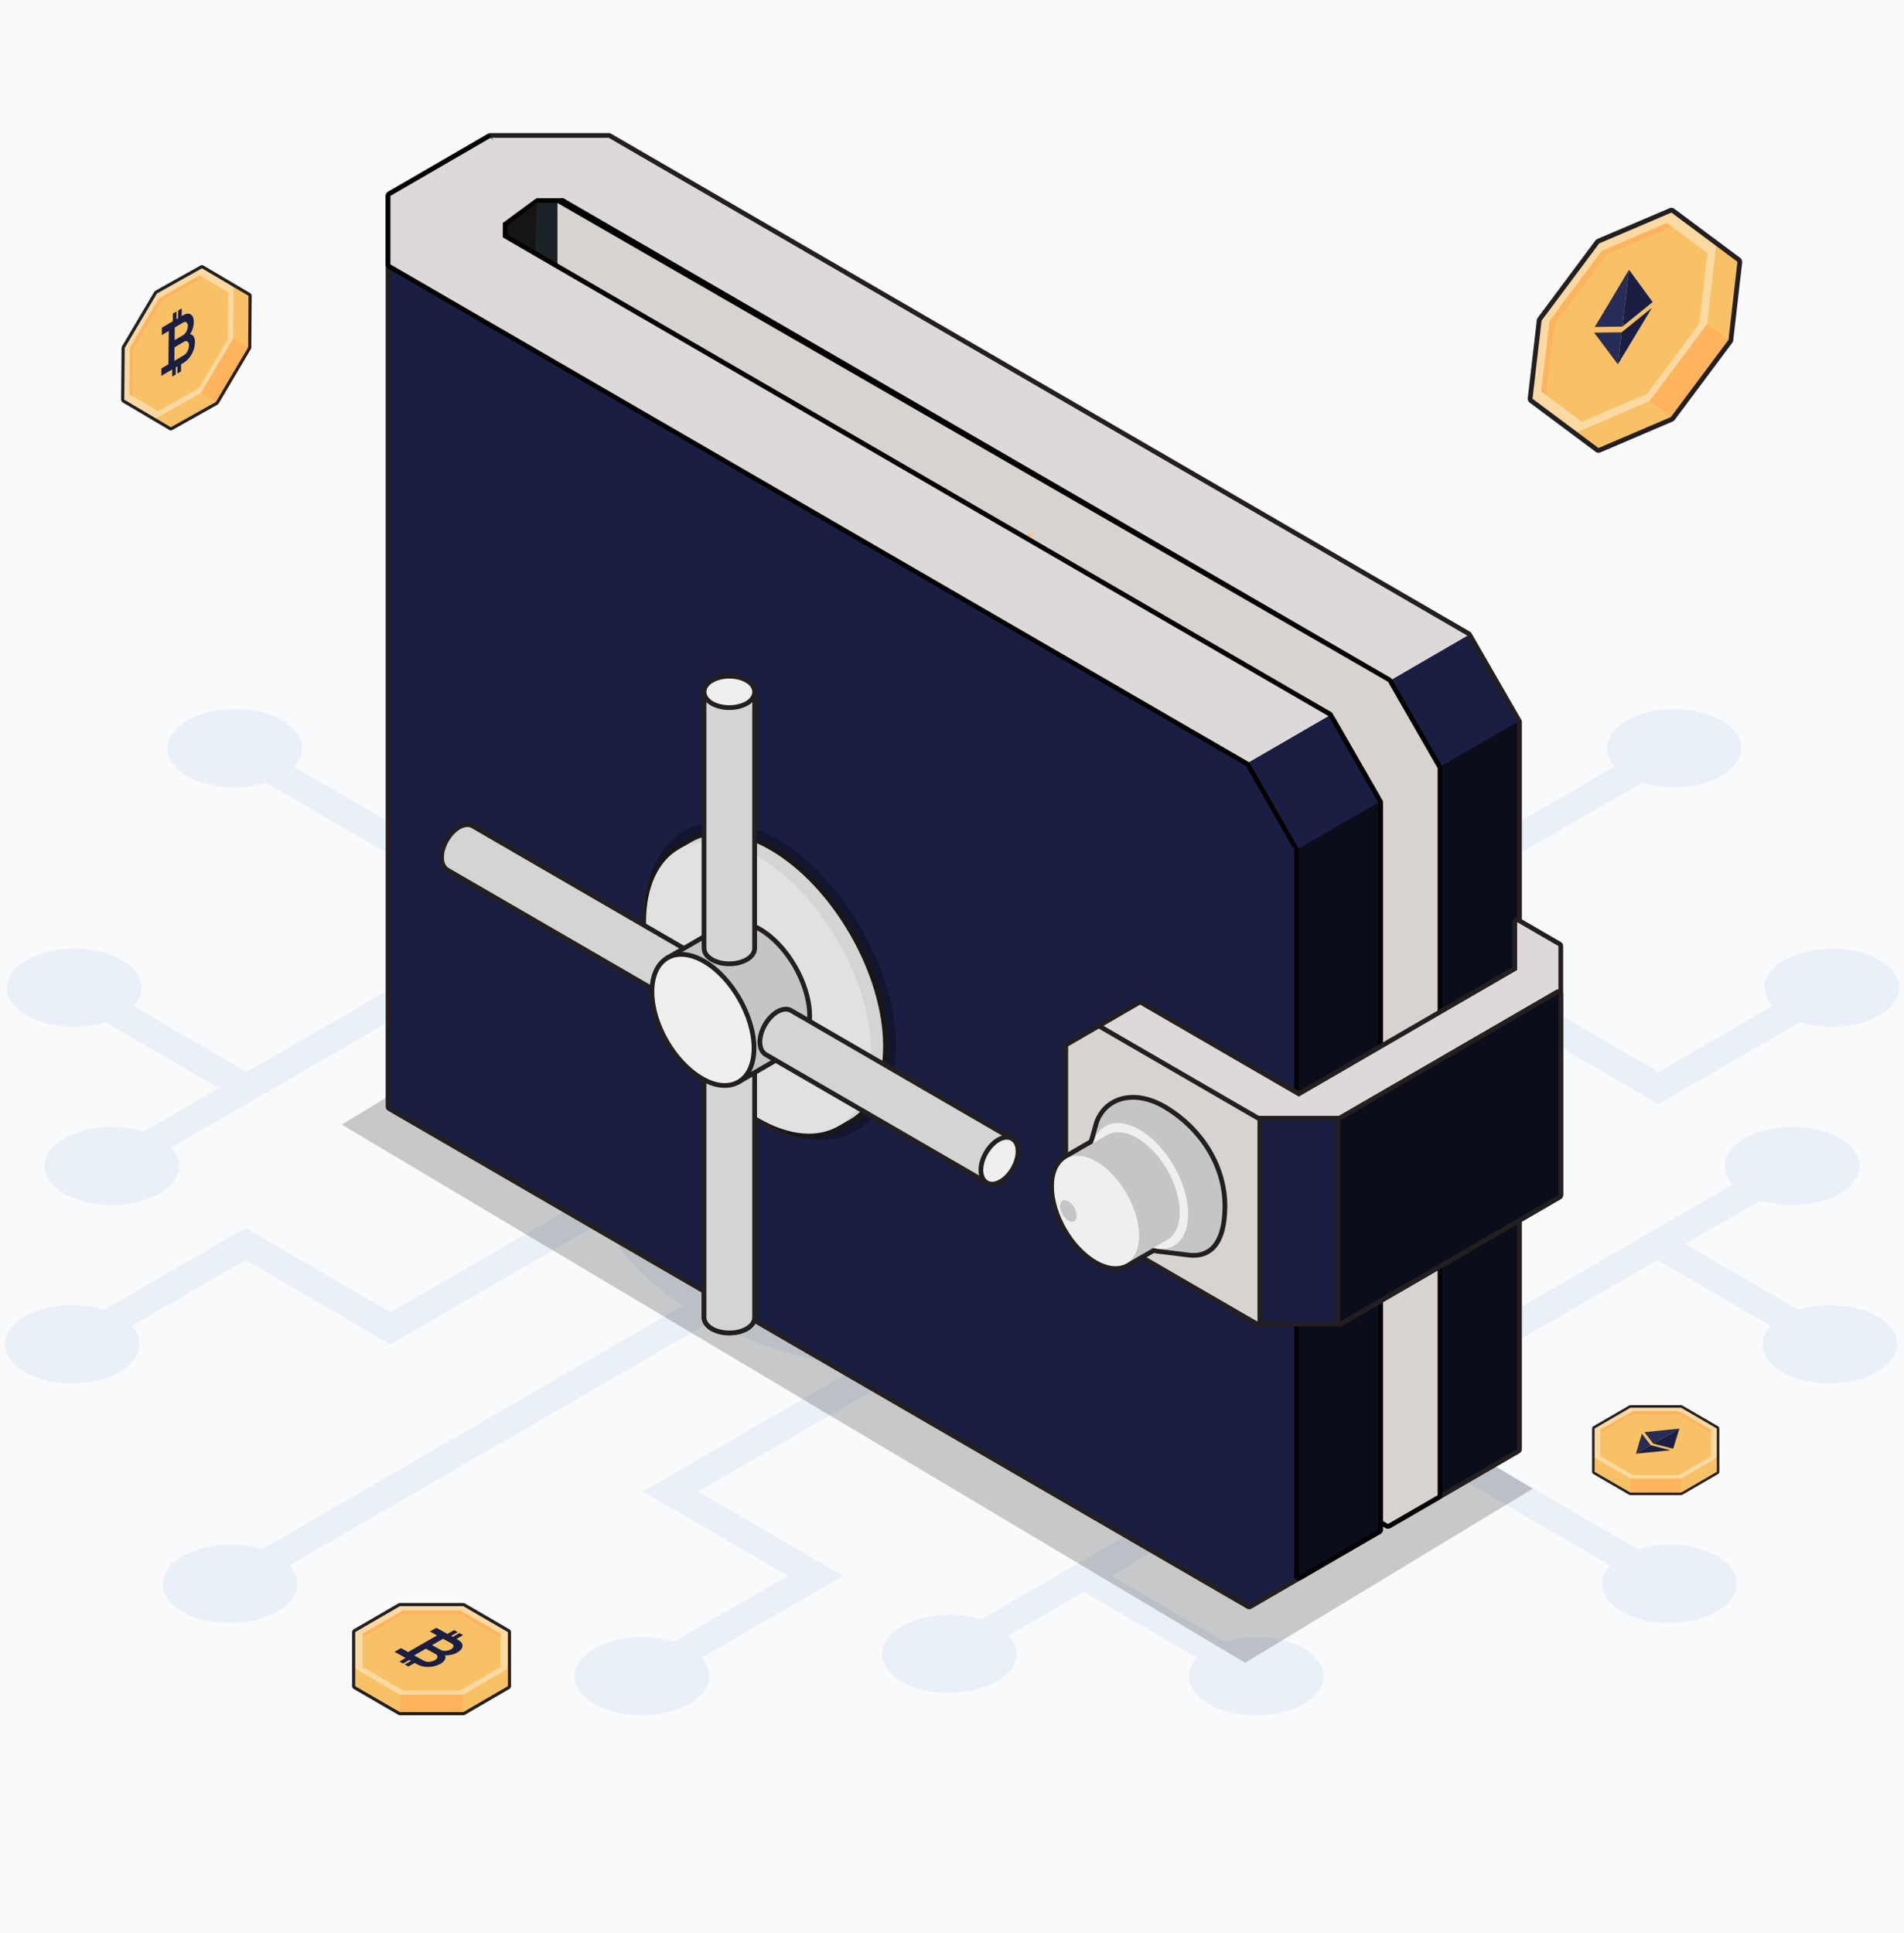 <svg width="390" height="396" viewBox="0 0 390 396" fill="none" xmlns="http://www.w3.org/2000/svg">
<rect width="390" height="396" fill="#F9FAFB"/>
<path d="M56.826 330.066C61.244 327.51 62.061 323.655 59.276 320.626L145.526 270.726C154.331 275.344 164.608 278.486 175.443 280.187L131.708 305.493L161.378 322.773L138.046 336.273C132.847 334.655 126.211 335.116 121.792 337.673C116.393 340.797 116.364 345.864 121.728 348.988C127.092 352.112 135.821 352.112 141.22 348.988C145.64 346.431 146.455 342.581 143.684 339.557L172.681 322.779L143.001 305.493L184.848 281.28C191.444 281.795 198.07 281.791 204.665 281.268L246.26 305.493L216.386 322.779L200.984 331.691C195.774 330.067 189.139 330.527 184.729 333.079C179.33 336.203 179.302 341.27 184.666 344.394C190.04 347.524 198.759 347.518 204.158 344.394C208.567 341.843 209.393 337.998 206.612 334.968L222.014 326.057L245.195 339.557C242.39 342.581 243.161 346.432 247.552 348.989C252.916 352.113 261.646 352.113 267.045 348.989C272.444 345.865 272.472 340.798 267.108 337.674C262.717 335.116 256.087 334.656 250.869 336.274L227.689 322.773L257.553 305.493L214.102 280.187C224.947 278.48 235.26 275.339 244.126 270.726L329.817 320.626C326.996 323.655 327.769 327.511 332.158 330.067C337.522 333.191 346.251 333.192 351.65 330.067C357.05 326.943 357.078 321.876 351.714 318.752C347.333 316.2 340.71 315.735 335.488 317.352L249.791 267.448C257.755 262.31 263.221 256.334 266.166 250.038L309.637 275.356L339.501 258.076L362.682 271.577C359.867 274.607 360.649 278.451 365.04 281.009C370.404 284.133 379.123 284.139 384.532 281.009C389.931 277.885 389.96 272.817 384.596 269.693C380.205 267.136 373.575 266.676 368.357 268.294L345.176 254.793L360.567 245.887C365.777 247.511 372.413 247.039 376.823 244.488C382.222 241.363 382.26 236.302 376.886 233.172C371.522 230.048 362.793 230.048 357.394 233.172C352.974 235.729 352.159 239.58 354.94 242.61L339.548 251.515L309.674 268.801L268.079 244.576C269.005 240.804 269.027 236.865 268.144 233.083L310.011 208.858L339.691 226.144L368.688 209.366C373.887 210.984 380.523 210.524 384.932 207.972C390.331 204.848 390.36 199.781 384.995 196.657C379.631 193.533 370.903 193.533 365.503 196.657C361.094 199.208 360.279 203.059 363.039 206.088L339.717 219.583L310.047 202.303L266.292 227.62C263.397 221.325 258.019 215.348 250.102 210.216L336.366 160.309C341.572 161.931 348.208 161.467 352.622 158.913C358.021 155.789 358.05 150.722 352.685 147.598C347.321 144.474 338.592 144.474 333.193 147.598C328.782 150.15 327.96 153.998 330.73 157.025L244.474 206.938C235.649 202.332 225.371 199.178 214.536 197.489L258.302 172.166L228.641 154.891L251.974 141.391C257.174 143.009 263.809 142.548 268.218 139.997C273.618 136.873 273.646 131.806 268.272 128.676C262.908 125.552 254.179 125.552 248.78 128.676C244.37 131.227 243.545 135.083 246.325 138.113L217.339 154.885L247.01 172.166L205.132 196.396C198.55 195.874 191.937 195.874 185.355 196.396L143.749 172.165L170.797 156.527L189.026 145.979C194.226 147.597 200.861 147.137 205.281 144.58C210.68 141.455 210.708 136.388 205.344 133.264C199.98 130.14 191.251 130.14 185.852 133.264C181.442 135.815 180.617 139.672 183.387 142.695L167.996 151.601L144.816 138.101C147.62 135.077 146.848 131.226 142.468 128.675C137.104 125.551 128.375 125.551 122.975 128.675C117.566 131.805 117.548 136.866 122.912 139.99C127.293 142.542 133.923 143.014 139.151 141.39L162.321 154.885L132.457 172.165L175.938 197.489C165.084 199.178 154.771 202.331 145.895 206.938L60.19 157.036C63.011 154.007 62.232 150.154 57.841 147.597C52.477 144.472 43.748 144.472 38.349 147.597C32.95 150.721 32.921 155.788 38.285 158.912C42.668 161.465 49.296 161.929 54.52 160.31L140.23 210.216C132.255 215.348 126.81 221.324 123.834 227.614L80.373 202.301L50.509 219.581L27.339 206.087C30.143 203.063 29.361 199.207 24.981 196.656C19.617 193.531 10.887 193.531 5.488 196.655C0.089 199.779 0.06 204.847 5.425 207.971C9.805 210.522 16.435 210.983 21.654 209.364L44.834 222.865L29.432 231.777C24.233 230.159 17.597 230.619 13.188 233.17C7.789 236.295 7.76 241.362 13.124 244.486C18.488 247.61 27.217 247.61 32.617 244.486C37.026 241.935 37.841 238.084 35.071 235.06L53.3 224.501L80.336 208.857L121.942 233.088C121.013 236.859 120.984 240.797 121.857 244.581L80 268.8L50.33 251.52L21.333 268.298C16.123 266.674 9.488 267.134 5.068 269.692C-0.331 272.816 -0.36 277.883 5.005 281.007C10.379 284.137 19.108 284.137 24.507 281.013C28.926 278.456 29.741 274.605 26.971 271.581L50.303 258.081L79.963 275.355L123.708 250.044C126.582 256.339 131.992 262.31 139.898 267.448L53.65 317.353C48.443 315.733 41.81 316.198 37.398 318.751C31.998 321.875 31.97 326.942 37.334 330.066C42.698 333.19 51.427 333.19 56.826 330.066ZM148.294 211.624C174.262 196.598 216.232 196.593 242.032 211.619C267.842 226.651 267.695 251.015 241.727 266.04C215.758 281.066 173.788 281.072 147.978 266.04C122.178 251.014 122.325 226.65 148.294 211.624Z" fill="#E9F0F7"/>
<g opacity="0.2" filter="url(#filter0_f_865_3090)">
<path d="M255.043 340.578L70 230.338L128.919 194.68L313.96 304.913L255.043 340.578Z" fill="#010101"/>
</g>
<path d="M311.713 147.805C311.711 147.781 311.709 147.759 311.705 147.736C311.688 147.627 311.652 147.522 311.6 147.426C311.597 147.42 311.597 147.414 311.594 147.409L301.42 129.721C301.419 129.719 301.418 129.718 301.417 129.716C301.375 129.644 301.324 129.578 301.265 129.519C301.225 129.482 301.182 129.449 301.136 129.419C301.112 129.402 301.092 129.38 301.066 129.365L125.172 27.384C125.025 27.299 124.859 27.254 124.689 27.254H100.494C100.316 27.254 100.142 27.303 99.99 27.396C99.838 27.489 99.715 27.623 99.634 27.782C99.552 27.941 99.516 28.119 99.53 28.297C99.543 28.475 99.605 28.646 99.709 28.791L107.841 40.18L100.076 44.681C99.929 44.766 99.807 44.889 99.722 45.036C99.637 45.184 99.593 45.352 99.593 45.522V58.918C99.593 59.088 99.638 59.256 99.722 59.403C99.807 59.551 99.929 59.674 100.076 59.759C100.223 59.844 100.39 59.889 100.56 59.889C100.73 59.889 100.897 59.844 101.044 59.759L109.061 55.111V68.78C109.061 68.907 109.086 69.034 109.135 69.152C109.183 69.269 109.255 69.377 109.344 69.467C109.434 69.557 109.541 69.629 109.658 69.677C109.776 69.726 109.901 69.751 110.028 69.751H114.183V214.076C114.183 214.247 114.227 214.414 114.312 214.562C114.397 214.71 114.519 214.832 114.666 214.918L283.825 312.989C283.972 313.074 284.138 313.119 284.308 313.119C284.478 313.119 284.644 313.074 284.791 312.989L294.955 307.105C294.956 307.104 294.957 307.104 294.959 307.103L311.24 297.661C311.387 297.576 311.509 297.453 311.594 297.306C311.679 297.158 311.724 296.991 311.724 296.82V147.894C311.724 147.864 311.716 147.835 311.713 147.805Z" fill="#231F20"/>
<path d="M111.642 52.493L100.56 58.918V45.523L111.639 39.102L111.642 52.493Z" fill="#151517"/>
<path d="M310.757 296.82L294.475 306.262L289.535 155.047L310.757 147.895V296.82Z" fill="#0B0D1B"/>
<path d="M310.757 147.895L294.475 157.336L271.298 139.647L300.582 130.207L310.757 147.895Z" fill="#1A1E42"/>
<path d="M110.029 41.577H115.15L284.308 139.648L300.582 130.208L124.689 28.227H100.495L110.029 41.577Z" fill="#DED9D9"/>
<path d="M110.029 69.752C109.901 69.752 109.776 69.727 109.658 69.678C109.541 69.629 109.434 69.558 109.344 69.467C109.255 69.377 109.183 69.27 109.135 69.152C109.086 69.034 109.061 68.908 109.061 68.781L109.945 41.655C109.118 41.159 109.494 40.605 110.029 40.605H115.15C115.398 40.605 115.636 40.701 115.816 40.872C115.996 41.044 116.103 41.278 116.116 41.526L117.507 68.73C117.514 68.862 117.494 68.993 117.448 69.117C117.403 69.241 117.333 69.354 117.242 69.449C117.152 69.545 117.043 69.621 116.923 69.673C116.802 69.725 116.672 69.752 116.541 69.752H110.029Z" fill="#020202"/>
<path d="M116.541 68.78L109.061 68.78L109.924 41.576H115.15L116.541 68.78Z" fill="#1A2328"/>
<path d="M284.308 313.12C284.139 313.12 283.972 313.075 283.825 312.99L114.666 214.918C114.519 214.833 114.397 214.71 114.312 214.563C114.227 214.415 114.183 214.247 114.183 214.077V41.577C114.183 41.406 114.227 41.239 114.312 41.091C114.397 40.944 114.519 40.821 114.666 40.736C114.813 40.65 114.98 40.605 115.15 40.605C115.32 40.605 115.487 40.65 115.634 40.735L284.792 138.806C284.939 138.891 285.061 139.014 285.146 139.162L295.313 156.851C295.398 156.999 295.442 157.166 295.442 157.337V306.263C295.442 306.433 295.397 306.601 295.312 306.749C295.227 306.896 295.105 307.019 294.958 307.104L284.791 312.99C284.644 313.075 284.478 313.12 284.308 313.12Z" fill="#020202"/>
<path d="M114.183 41.576V214.076L284.308 312.148L294.475 306.262V157.336L284.308 139.646L114.183 41.576Z" fill="#D8D3D1"/>
<path d="M208.949 110.402L211.567 108.887L211.571 141.979L231.734 177.037L260.258 193.576L257.64 195.091L229.187 178.507L209.031 143.458L208.949 110.402Z" fill="#FBC788"/>
<path d="M283.27 164.302C283.267 164.274 283.264 164.247 283.259 164.218C283.242 164.107 283.205 164 283.152 163.902L283.151 163.901L272.987 146.211C272.986 146.21 272.985 146.209 272.984 146.207C272.942 146.135 272.89 146.068 272.831 146.008C272.765 145.957 272.699 145.906 272.633 145.855L103.959 48.07V46.218L109.924 41.575C110.272 41.373 100.161 27.296 100.011 27.383L79.484 39.286C79.337 39.371 79.215 39.494 79.13 39.641C79.045 39.789 79 39.957 79 40.127V226.662C79 226.833 79.045 227 79.13 227.148C79.215 227.296 79.337 227.418 79.484 227.503L255.386 329.482C255.533 329.567 255.699 329.612 255.869 329.612C256.039 329.612 256.206 329.567 256.353 329.482L266.519 323.587L282.797 314.148C282.944 314.062 283.066 313.94 283.151 313.792C283.236 313.644 283.281 313.477 283.281 313.306V164.386C283.281 164.358 283.272 164.331 283.27 164.302Z" fill="#231F20"/>
<path d="M255.869 156.134L192.86 112.073L79.967 54.152V226.662L255.869 328.64L266.035 322.746V173.818L255.869 156.134Z" fill="#1A1E42"/>
<path d="M265.553 173.947C265.383 173.948 265.216 173.903 265.069 173.818C264.921 173.732 264.799 173.61 264.714 173.462L255.515 157.461C255.387 157.237 255.352 156.972 255.419 156.723C255.485 156.475 255.647 156.262 255.869 156.133L272.149 146.696C272.371 146.568 272.635 146.533 272.883 146.6C273.131 146.666 273.342 146.829 273.47 147.052L282.668 163.059C282.796 163.282 282.83 163.547 282.764 163.796C282.698 164.045 282.536 164.257 282.314 164.386L266.036 173.817C265.889 173.903 265.722 173.948 265.553 173.947Z" fill="#020202"/>
<path d="M266.036 323.718C265.909 323.718 265.783 323.693 265.665 323.644C265.548 323.595 265.441 323.524 265.352 323.433C265.262 323.343 265.19 323.236 265.142 323.118C265.093 323 265.068 322.874 265.068 322.746V173.819C265.068 173.648 265.113 173.481 265.198 173.333C265.283 173.186 265.405 173.063 265.552 172.978L281.83 163.546C281.977 163.461 282.144 163.416 282.314 163.416C282.483 163.416 282.65 163.461 282.797 163.546C282.944 163.631 283.066 163.754 283.151 163.902C283.236 164.049 283.281 164.217 283.281 164.388V313.307C283.281 313.478 283.236 313.645 283.151 313.793C283.066 313.941 282.944 314.064 282.797 314.149L266.519 323.588C266.372 323.673 266.205 323.718 266.036 323.718Z" fill="#020202"/>
<path d="M282.313 313.306L266.035 322.746V173.818L282.313 164.387V313.306Z" fill="#0B0D1B"/>
<path d="M255.869 157.105C255.699 157.105 255.533 157.06 255.386 156.975L79.484 54.994C79.337 54.909 79.215 54.786 79.13 54.638C79.045 54.491 79 54.323 79 54.153V40.127C79 39.957 79.045 39.789 79.13 39.641C79.215 39.494 79.337 39.371 79.484 39.286L100.011 27.383C100.161 27.296 110.272 41.373 109.924 41.575L103.959 46.218V48.07L272.633 145.855C272.78 145.941 272.902 146.063 272.987 146.211C273.072 146.359 273.116 146.526 273.116 146.697C273.116 146.867 273.072 147.035 272.987 147.182C272.902 147.33 272.78 147.453 272.633 147.538L256.353 156.975C256.206 157.06 256.039 157.105 255.869 157.105Z" fill="#020202"/>
<path d="M100.495 28.227L79.967 40.129V54.154L255.869 156.136L272.149 146.699L102.992 48.633V45.659L109.872 40.606L108.881 34.486L100.495 28.227Z" fill="#DED9D9"/>
<path d="M282.314 164.387L266.035 173.819L255.869 156.135L272.149 146.697L282.314 164.387Z" fill="#1A1E42"/>
<path d="M319.7 192.939L311.242 188.036C311.095 187.951 310.928 187.906 310.758 187.906C310.589 187.906 310.422 187.951 310.275 188.036C310.128 188.122 310.006 188.244 309.921 188.392C309.836 188.54 309.791 188.707 309.791 188.878L309.789 198.127L266.036 223.494L234.014 204.929C233.867 204.844 233.7 204.799 233.53 204.799C233.36 204.799 233.193 204.844 233.046 204.929L224.58 209.842C224.579 209.843 224.578 209.844 224.577 209.844L218.31 213.47C218.163 213.555 218.04 213.678 217.955 213.826C217.87 213.973 217.825 214.141 217.825 214.311V240.94C217.826 241.111 217.87 241.278 217.955 241.426L224.226 252.335C224.311 252.483 224.433 252.606 224.58 252.691L257.09 271.538C257.115 271.553 257.144 271.559 257.17 271.571C257.198 271.584 257.224 271.595 257.253 271.606C257.355 271.645 257.464 271.666 257.573 271.668H274.497C274.605 271.666 274.711 271.645 274.811 271.608C274.84 271.598 274.867 271.586 274.895 271.574C274.923 271.561 274.954 271.554 274.981 271.538L319.7 245.605C319.847 245.52 319.969 245.397 320.054 245.25C320.139 245.102 320.184 244.935 320.183 244.764V193.781C320.184 193.61 320.139 193.443 320.054 193.295C319.969 193.147 319.847 193.025 319.7 192.939Z" fill="#231F20"/>
<path d="M319.217 193.783L310.759 188.879L310.757 198.689L266.035 224.617L233.53 205.772L225.064 210.685L227.192 215.552L256.636 232.241L275.06 231.972L315.949 207.911L319.217 203.593V193.783Z" fill="#DED9D9"/>
<path d="M257.573 271.669C257.327 271.669 257.09 271.575 256.91 271.405C256.731 271.236 256.623 271.004 256.608 270.757L255.045 244.69C255.041 244.637 255.042 244.584 255.047 244.531L256.611 229.418C256.635 229.179 256.748 228.957 256.925 228.797C257.103 228.636 257.334 228.547 257.573 228.547H274.497C274.717 228.547 274.93 228.622 275.102 228.76C275.273 228.898 275.393 229.09 275.441 229.306L278.136 241.397C278.158 241.496 278.165 241.598 278.155 241.7L275.461 270.788C275.438 271.029 275.327 271.253 275.149 271.416C274.971 271.579 274.738 271.669 274.497 271.669H257.573Z" fill="#231F20"/>
<path d="M274.497 229.518H257.574L256.01 244.631L257.574 270.696H274.497L277.192 241.608L274.497 229.518Z" fill="#1A1E42"/>
<path d="M257.573 271.667C257.403 271.667 257.237 271.622 257.09 271.537L224.58 252.69C224.433 252.605 224.311 252.482 224.226 252.334L217.955 241.425C217.87 241.277 217.826 241.11 217.825 240.939V214.31C217.825 214.14 217.87 213.972 217.955 213.825C218.04 213.677 218.163 213.554 218.31 213.469L224.581 209.841C224.728 209.756 224.894 209.711 225.064 209.711C225.234 209.711 225.4 209.756 225.547 209.841L258.057 228.674C258.204 228.76 258.326 228.882 258.411 229.03C258.496 229.178 258.54 229.345 258.54 229.516V270.696C258.54 270.823 258.516 270.95 258.467 271.067C258.418 271.185 258.347 271.292 258.257 271.383C258.167 271.473 258.061 271.544 257.943 271.593C257.826 271.642 257.7 271.667 257.573 271.667Z" fill="#231F20"/>
<path d="M257.574 229.518L225.064 210.684L218.792 214.311V240.94L225.064 251.85L257.574 270.697V229.518Z" fill="#D8D3D1"/>
<path d="M274.497 271.669C274.37 271.669 274.244 271.644 274.127 271.595C274.01 271.546 273.903 271.475 273.813 271.384C273.723 271.294 273.652 271.187 273.603 271.069C273.555 270.951 273.53 270.825 273.53 270.697V229.518C273.53 229.347 273.575 229.18 273.659 229.032C273.744 228.884 273.866 228.762 274.014 228.676L318.733 202.751C318.88 202.666 319.046 202.621 319.216 202.621C319.386 202.621 319.553 202.666 319.7 202.751C319.847 202.837 319.969 202.959 320.054 203.107C320.139 203.255 320.183 203.422 320.183 203.593V244.765C320.183 244.935 320.139 245.103 320.054 245.251C319.969 245.398 319.847 245.521 319.7 245.606L274.981 271.539C274.834 271.624 274.667 271.669 274.497 271.669Z" fill="#231F20"/>
<path d="M274.497 229.518L319.217 203.592V244.765L274.497 270.697V229.518Z" fill="#0B0D1B"/>
<path d="M238.665 226.197C236.489 224.941 234.216 224.277 232.09 224.277C228.348 224.277 225.382 226.303 224.132 229.763L223.194 233.133L223.194 233.134C223.147 233.253 223.107 233.378 223.065 233.502L217.931 236.48C217.929 236.481 217.928 236.483 217.926 236.484C216.035 237.588 214.908 239.902 214.908 242.988C214.893 248.873 219.026 256.058 224.12 259.003C225.64 259.885 227.115 260.333 228.502 260.333C229.574 260.349 230.626 260.042 231.523 259.452L236.386 256.641C236.54 256.671 236.694 256.703 236.846 256.724C236.869 256.728 236.887 256.745 236.91 256.747L243.159 257.519C243.592 257.584 244.03 257.618 244.468 257.619C247.615 257.619 251.37 255.776 251.389 246.992C251.375 238.704 246.5 230.736 238.665 226.197Z" fill="#231F20"/>
<path d="M225.064 230.023L224.125 233.393L226.442 237.38C227.742 242.723 230.894 248.187 234.901 251.95L237.027 255.783L243.3 256.557C248.254 257.293 250.407 253.479 250.421 246.993C250.407 238.675 245.338 231.184 238.183 227.039C232.472 223.742 226.828 225.146 225.064 230.023Z" fill="#C3C6C4"/>
<path d="M243.379 248.677C243.37 242.317 238.922 234.559 233.439 231.393C227.914 228.199 223.466 230.782 223.466 237.151C223.457 243.52 227.914 251.283 233.42 254.458C238.927 257.661 243.365 255.078 243.379 248.677Z" fill="#EEEFEE"/>
<path d="M239.085 253.959L230.75 258.776L218.414 237.319L226.744 232.489C228.327 231.575 230.509 231.701 232.924 233.114C237.729 235.883 241.647 242.695 241.652 248.271C241.652 251.078 240.672 253.032 239.085 253.959Z" fill="#C3C6C4"/>
<path d="M233.332 253.088C233.318 247.516 229.409 240.713 224.608 237.93C219.77 235.137 215.875 237.394 215.875 242.989C215.861 248.565 219.779 255.372 224.604 258.16C229.423 260.958 233.318 258.701 233.332 253.088Z" fill="#EEEFEE"/>
<path d="M220.527 249.03C220.527 247.939 219.77 246.615 218.823 246.074C217.89 245.524 217.133 245.977 217.133 247.072C217.128 248.154 217.89 249.469 218.823 250.01C219.77 250.56 220.527 250.126 220.527 249.03Z" fill="#C3C6C4"/>
<path d="M207.587 232.847C207.573 232.838 207.566 232.824 207.552 232.816L181.654 217.798C181.796 216.623 181.865 215.44 181.864 214.256C181.859 199.215 171.292 180.846 158.311 173.31C157.261 172.697 156.174 172.152 155.056 171.677V141.826C155.057 141.786 155.065 141.747 155.065 141.707C155.06 140.634 154.38 139.631 153.204 138.957C152.027 138.343 150.72 138.022 149.394 138.021C148.067 138.021 146.761 138.341 145.583 138.955C144.42 139.627 143.747 140.62 143.732 141.682C143.731 141.695 143.724 141.705 143.724 141.718V170.545C142.784 170.811 141.879 171.192 141.03 171.677L138.871 172.936C138.843 172.959 138.815 172.983 138.789 173.009C134.204 175.581 131.438 181.151 131.36 188.638L97.106 168.779C96.693 168.534 96.222 168.408 95.743 168.413C95.045 168.432 94.364 168.635 93.768 169C91.635 170.235 89.964 173.141 89.964 175.614C89.964 177.02 90.483 178.092 91.423 178.632L133.065 202.772C133.062 202.888 133.054 203.001 133.054 203.119C133.035 209.804 137.726 217.968 143.51 221.316C143.582 221.358 143.652 221.387 143.724 221.427V269.809C143.724 270.887 144.381 271.872 145.587 272.588C146.766 273.191 148.071 273.506 149.395 273.505C150.718 273.504 152.023 273.188 153.201 272.583C154.404 271.878 155.063 270.891 155.056 269.809V229.974C158.772 232.098 162.35 233.181 165.691 233.181H165.692C168.019 233.212 170.31 232.605 172.317 231.424C172.367 231.408 172.415 231.388 172.461 231.364L174.624 230.11C175.505 229.6 176.319 228.981 177.047 228.268L201.895 242.671C201.931 242.688 201.967 242.704 202.005 242.716C202.384 242.916 202.805 243.022 203.233 243.025C203.926 243.008 204.602 242.805 205.191 242.437C207.335 241.217 209.015 238.311 209.015 235.82C209.015 234.294 208.401 233.333 207.587 232.847Z" fill="#231F20"/>
<path opacity="0.3" d="M168.124 233.451C164.433 233.451 160.519 232.267 156.489 229.931C143.047 222.145 132.104 203.113 132.1 187.522C132.104 175.856 138.149 168.312 147.5 168.312C151.191 168.312 155.11 169.501 159.149 171.851C172.604 179.647 183.534 198.674 183.524 214.247C183.529 220.686 181.732 225.907 178.324 229.344C175.65 232.029 172.121 233.451 168.124 233.451Z" fill="#010101"/>
<path d="M174.141 229.269L171.977 230.523L171.801 230.229C167.92 231.404 163.1 230.677 157.817 227.633C145.09 220.261 134.765 202.283 134.751 187.53C134.784 181.409 136.552 176.835 139.515 174.043L139.357 173.777L141.516 172.518C145.68 170.093 151.461 170.438 157.826 174.149C170.547 181.535 180.892 199.499 180.896 214.256C180.905 221.641 178.315 226.854 174.141 229.269Z" fill="#D2D5D2"/>
<path d="M178.445 215.664C178.454 200.912 168.124 182.948 155.389 175.567C142.644 168.163 132.323 174.141 132.318 188.943C132.323 203.71 142.648 221.669 155.379 229.046C168.133 236.43 178.459 230.449 178.445 215.664Z" fill="#E0E2E0"/>
<path d="M137.165 204.999C136.995 204.999 136.828 204.954 136.681 204.869L91.423 178.633C90.483 178.093 89.964 177.021 89.964 175.615C89.964 173.142 91.635 170.236 93.768 169.001C94.364 168.636 95.045 168.433 95.743 168.414C96.222 168.409 96.693 168.535 97.106 168.78L142.347 195.008C142.569 195.137 142.731 195.349 142.798 195.598C142.864 195.847 142.83 196.112 142.701 196.335L138.003 204.514C137.939 204.624 137.855 204.721 137.754 204.798C137.653 204.876 137.538 204.933 137.415 204.966C137.333 204.988 137.249 204.999 137.165 204.999Z" fill="#231F20"/>
<path d="M96.61 169.613L141.863 195.849L137.165 204.027L91.906 177.791C91.298 177.442 90.931 176.686 90.931 175.614C90.931 173.502 92.417 170.905 94.251 169.842C95.18 169.31 96.011 169.254 96.61 169.613Z" fill="#D2D5D2"/>
<path d="M139.514 196.081C137.685 197.149 136.19 199.736 136.19 201.857C136.194 203.998 137.676 204.856 139.514 203.788C141.353 202.739 142.843 200.137 142.839 198.011C142.843 195.876 141.362 195.018 139.514 196.081Z" fill="#EEEFEE"/>
<path d="M149.391 273.504C148.066 273.528 146.757 273.212 145.587 272.587C144.381 271.871 143.724 270.886 143.724 269.808V217.323C143.724 217.195 143.749 217.069 143.798 216.951C143.847 216.833 143.918 216.726 144.008 216.636C144.097 216.546 144.204 216.474 144.321 216.425C144.439 216.377 144.565 216.352 144.692 216.352H154.088C154.215 216.352 154.341 216.377 154.458 216.425C154.576 216.474 154.682 216.546 154.772 216.636C154.862 216.726 154.933 216.833 154.982 216.951C155.031 217.069 155.056 217.195 155.056 217.323V269.808C155.063 270.89 154.404 271.877 153.201 272.582C152.03 273.21 150.719 273.528 149.391 273.504Z" fill="#231F20"/>
<path d="M154.088 269.809V217.324H144.691V269.809C144.691 270.508 145.155 271.203 146.065 271.744C147.909 272.798 150.875 272.798 152.714 271.744C153.638 271.203 154.093 270.508 154.088 269.809Z" fill="#D2D5D2"/>
<path d="M152.714 219.263C150.875 220.321 147.909 220.321 146.065 219.263C144.241 218.19 144.241 216.47 146.065 215.412C147.909 214.339 150.875 214.339 152.719 215.412C154.557 216.47 154.557 218.19 152.714 219.263Z" fill="#EEEFEE"/>
<path d="M151.043 222.15C150.958 222.151 150.874 222.14 150.793 222.117C150.545 222.051 150.333 221.888 150.205 221.665L136.095 197.127C135.967 196.903 135.932 196.638 135.998 196.389C136.065 196.141 136.227 195.928 136.449 195.799L147.829 189.193C148.77 188.658 149.836 188.384 150.918 188.397C152.481 188.397 154.147 188.902 155.871 189.896C161.628 193.223 166.319 201.377 166.329 208.072C166.334 211.54 165.117 214.148 162.901 215.417L151.527 222.02C151.379 222.105 151.212 222.15 151.043 222.15Z" fill="#231F20"/>
<path d="M162.422 214.572L151.043 221.178L136.933 196.64L148.313 190.033C150.133 188.984 152.626 189.142 155.389 190.737C160.89 193.917 165.352 201.698 165.361 208.072C165.366 211.289 164.247 213.527 162.422 214.572Z" fill="#C3C6C4"/>
<path d="M148.456 222.824C146.892 222.824 145.228 222.317 143.51 221.316C137.726 217.967 133.035 209.803 133.055 203.119C133.053 200.709 133.653 198.676 134.792 197.241C135.956 195.774 137.597 194.998 139.538 194.998C141.103 194.998 142.771 195.503 144.495 196.498C150.243 199.839 154.925 207.994 154.935 214.679C154.928 219.628 152.385 222.824 148.456 222.824H148.456Z" fill="#231F20"/>
<path d="M153.968 214.679C153.958 208.3 149.492 200.523 144.013 197.339C138.47 194.141 134.017 196.733 134.022 203.121C134.003 209.513 138.479 217.28 143.995 220.474C149.501 223.682 153.958 221.099 153.968 214.679Z" fill="#EEEFEE"/>
<path d="M202.379 242.801C202.209 242.801 202.042 242.756 201.895 242.671L156.627 216.431C155.705 215.904 155.17 214.809 155.164 213.431C155.164 210.957 156.834 208.052 158.966 206.814C159.565 206.444 160.251 206.239 160.954 206.219C161.426 206.213 161.89 206.336 162.298 206.573L207.552 232.816C207.774 232.944 207.936 233.156 208.002 233.405C208.069 233.654 208.034 233.919 207.906 234.142L203.217 242.314C203.154 242.425 203.069 242.522 202.968 242.6C202.867 242.678 202.752 242.735 202.63 242.768C202.548 242.79 202.463 242.801 202.379 242.801Z" fill="#231F20"/>
<path d="M161.809 207.411L207.068 233.656L202.379 241.829L157.111 215.589C156.507 215.244 156.136 214.489 156.131 213.426C156.131 211.309 157.622 208.717 159.451 207.654C160.389 207.113 161.215 207.062 161.809 207.411Z" fill="#D2D5D2"/>
<path d="M203.233 243.024C201.842 243.024 200.437 241.983 200.432 239.658C200.432 237.194 202.1 234.292 204.228 233.049C204.826 232.682 205.509 232.479 206.209 232.461C207.606 232.461 209.015 233.499 209.015 235.819C209.015 238.31 207.335 241.216 205.191 242.436C204.602 242.804 203.926 243.007 203.233 243.024Z" fill="#231F20"/>
<path d="M204.714 233.89C202.885 234.958 201.399 237.541 201.399 239.658C201.404 241.798 202.885 242.67 204.714 241.593C206.557 240.544 208.048 237.951 208.048 235.82C208.048 233.681 206.562 232.827 204.714 233.89Z" fill="#EEEFEE"/>
<path d="M149.391 197.897C148.064 197.92 146.753 197.601 145.584 196.97C144.383 196.269 143.724 195.285 143.724 194.197V141.717C143.724 141.59 143.749 141.464 143.798 141.346C143.847 141.228 143.918 141.121 144.008 141.031C144.097 140.94 144.204 140.869 144.321 140.82C144.439 140.771 144.565 140.746 144.692 140.746H154.088C154.215 140.746 154.341 140.771 154.458 140.82C154.576 140.869 154.682 140.94 154.772 141.031C154.862 141.121 154.933 141.228 154.982 141.346C155.031 141.464 155.056 141.59 155.056 141.717V194.197C155.063 195.289 154.402 196.277 153.195 196.971C152.027 197.602 150.717 197.92 149.391 197.897Z" fill="#231F20"/>
<path d="M154.088 194.197V141.717H144.691V194.197C144.691 194.906 145.155 195.596 146.065 196.128C147.909 197.191 150.875 197.191 152.714 196.128C153.638 195.596 154.093 194.906 154.088 194.197Z" fill="#D2D5D2"/>
<path d="M149.391 145.419C148.066 145.442 146.757 145.127 145.587 144.502C144.397 143.799 143.724 142.783 143.73 141.707C143.735 140.635 144.411 139.632 145.583 138.955C146.76 138.341 148.067 138.021 149.394 138.021C150.72 138.022 152.027 138.343 153.204 138.957C154.38 139.631 155.06 140.634 155.064 141.707C155.069 142.785 154.39 143.802 153.201 144.497C152.03 145.125 150.719 145.442 149.391 145.419Z" fill="#231F20"/>
<path d="M152.714 143.657C150.875 144.711 147.909 144.711 146.065 143.657C144.241 142.58 144.241 140.85 146.065 139.796C147.909 138.724 150.875 138.724 152.719 139.796C154.557 140.85 154.557 142.58 152.714 143.657Z" fill="#EEEFEE"/>
<path d="M48.149 58.215L41.691 54.401C41.593 54.343 41.483 54.313 41.37 54.311C41.257 54.31 41.146 54.338 41.048 54.393L31.826 59.557C31.727 59.612 31.645 59.692 31.587 59.789L24.988 70.953C24.931 71.05 24.9 71.16 24.899 71.273L24.809 81.861C24.808 81.974 24.837 82.085 24.893 82.183C24.949 82.282 25.029 82.364 25.127 82.421L34.666 88.061C34.764 88.118 34.874 88.149 34.987 88.151C35.1 88.152 35.212 88.124 35.31 88.068L44.546 82.888C44.561 82.88 44.572 82.867 44.587 82.858C44.603 82.847 44.618 82.835 44.634 82.822C44.694 82.776 44.745 82.719 44.785 82.655L51.384 71.492C51.421 71.426 51.446 71.354 51.458 71.279C51.461 71.26 51.464 71.242 51.466 71.222C51.467 71.205 51.473 71.189 51.473 71.171L51.55 60.597C51.551 60.484 51.522 60.373 51.466 60.275C51.41 60.177 51.33 60.095 51.233 60.038L48.15 58.215L48.149 58.215L48.149 58.215Z" fill="#231F20"/>
<path d="M50.829 71.164L50.905 60.59L47.823 58.768L45.057 69.475L50.829 71.164Z" fill="#F9C166"/>
<path d="M44.23 82.328L34.993 87.508L31.91 85.686L40.186 78.43L44.23 82.328Z" fill="#F9C166"/>
<path d="M44.23 82.327L50.829 71.164L47.741 69.339L42.702 73.459L41.142 80.502L44.23 82.327Z" fill="#FDB45C"/>
<path d="M31.91 85.686L41.142 80.503L47.742 69.34L47.823 58.769L41.364 54.955L32.142 60.118L25.543 71.281L25.454 81.869L31.91 85.686Z" fill="#FBD9A2"/>
<path d="M26.505 80.756L27.263 81.204L27.349 71.62L33.308 61.538L41.661 56.848L40.903 56.4L32.572 61.103L26.613 71.185L26.505 80.756Z" fill="#FDB45C"/>
<path d="M27.263 81.204L32.368 84.222L40.726 79.528L46.686 69.447L46.761 59.863L41.661 56.849L33.308 61.539L27.348 71.62L27.263 81.204Z" fill="#F9C166"/>
<path d="M39.672 68.936C39.594 68.801 39.484 68.687 39.353 68.603C39.222 68.52 39.072 68.469 38.917 68.454C39.409 67.726 39.68 66.872 39.697 65.993C39.707 65.213 39.504 64.686 39.088 64.411C38.672 64.137 38.159 64.179 37.549 64.537L37.213 64.734L37.232 63.164L36.488 63.601L36.469 65.171L36.136 65.366L36.155 63.796L35.411 64.233L35.392 65.803L34.84 66.127L34.592 66.273L33.158 67.114L33.14 68.637L34.573 67.796L34.49 74.624L33.057 75.466L33.038 76.989L34.471 76.148L34.719 76.003L35.272 75.678L35.254 77.145L35.998 76.709L36.016 75.242L36.349 75.046L36.331 76.513L37.075 76.077L37.093 74.609L37.663 74.275C38.341 73.851 38.892 73.252 39.258 72.54C39.681 71.811 39.912 70.986 39.932 70.142C39.961 69.724 39.87 69.306 39.672 68.936ZM38.207 66.035C38.307 66.132 38.384 66.252 38.43 66.384C38.476 66.516 38.491 66.658 38.472 66.796C38.465 67.176 38.366 67.549 38.185 67.883C38.033 68.2 37.796 68.468 37.499 68.656L35.765 69.674L35.796 67.078L37.531 66.061C37.8 65.902 38.026 65.894 38.207 66.035ZM38.405 71.928C38.246 72.265 37.996 72.551 37.682 72.751L35.713 73.906L35.747 71.141L37.715 69.986C37.816 69.905 37.94 69.86 38.069 69.856C38.197 69.853 38.324 69.892 38.428 69.967C38.534 70.071 38.614 70.198 38.663 70.338C38.712 70.479 38.727 70.628 38.709 70.775C38.7 71.178 38.596 71.573 38.405 71.928Z" fill="#1A1E42"/>
<path d="M104.671 341.791L104.668 334.291C104.668 334.178 104.638 334.067 104.582 333.969C104.525 333.871 104.445 333.79 104.347 333.734L95.21 328.423C95.112 328.366 95.001 328.336 94.888 328.336H81.92C81.807 328.336 81.696 328.366 81.598 328.422L72.439 333.733C72.341 333.79 72.26 333.871 72.204 333.969C72.147 334.067 72.118 334.178 72.118 334.291V345.373C72.118 345.486 72.147 345.597 72.204 345.695C72.26 345.793 72.341 345.875 72.439 345.931L81.598 351.246C81.613 351.254 81.63 351.258 81.645 351.265C81.663 351.274 81.681 351.281 81.7 351.288C81.77 351.316 81.844 351.331 81.92 351.333H94.888C94.963 351.331 95.038 351.316 95.109 351.288C95.127 351.281 95.144 351.274 95.162 351.266C95.177 351.258 95.195 351.255 95.21 351.246L104.351 345.931C104.449 345.875 104.529 345.793 104.586 345.695C104.642 345.597 104.671 345.486 104.671 345.373V341.792L104.671 341.791L104.671 341.791Z" fill="#231F20"/>
<path d="M94.888 350.687L104.029 345.372V341.791L93.404 344.859L94.888 350.687Z" fill="#F9C166"/>
<path d="M81.92 350.687L72.76 345.372V341.791L83.218 345.223L81.92 350.687Z" fill="#F9C166"/>
<path d="M81.92 350.687H94.888V347.101L88.776 344.859L81.92 347.101V350.687Z" fill="#FDB45C"/>
<path d="M72.76 341.792L81.92 347.101H94.888L104.029 341.792L104.025 334.292L94.888 328.98H81.92L72.76 334.292V341.792Z" fill="#FBD9A2"/>
<path d="M74.252 334.63V335.511L82.546 330.707H94.257L102.545 335.511V334.63L94.257 329.852L82.546 329.853L74.252 334.63Z" fill="#FDB45C"/>
<path d="M74.252 335.511V341.441L82.546 346.248H94.257L102.545 341.435V335.511L94.257 330.707H82.546L74.252 335.511Z" fill="#F9C166"/>
<path d="M91.129 339.949C91.205 339.813 91.248 339.661 91.253 339.505C91.258 339.349 91.226 339.195 91.159 339.054C92.036 339.107 92.91 338.905 93.675 338.473C94.351 338.084 94.702 337.641 94.727 337.143C94.751 336.646 94.454 336.226 93.835 335.882L93.495 335.694L94.856 334.911L94.102 334.493L92.74 335.275L92.403 335.088L93.764 334.306L93.009 333.887L91.648 334.67L91.088 334.359L90.836 334.22L89.383 333.414L88.062 334.174L89.515 334.979L83.595 338.383L82.142 337.577L80.821 338.336L82.274 339.142L82.525 339.281L83.086 339.592L81.814 340.324L82.568 340.742L83.841 340.01L84.178 340.197L82.906 340.929L83.66 341.347L84.933 340.616L85.511 340.936C86.221 341.304 87.017 341.474 87.816 341.427C88.659 341.419 89.487 341.199 90.223 340.786C90.598 340.598 90.912 340.308 91.129 339.949ZM92.881 337.211C92.848 337.347 92.784 337.474 92.694 337.581C92.603 337.688 92.489 337.772 92.36 337.827C92.029 338.014 91.658 338.118 91.279 338.132C90.929 338.164 90.577 338.095 90.264 337.936L88.505 336.961L90.756 335.667L92.514 336.642C92.788 336.794 92.91 336.983 92.881 337.211ZM87.909 340.38C87.538 340.416 87.164 340.345 86.832 340.177L84.836 339.07L87.233 337.692L89.229 338.799C89.35 338.844 89.452 338.928 89.521 339.037C89.589 339.146 89.62 339.274 89.609 339.403C89.573 339.547 89.504 339.681 89.408 339.794C89.312 339.907 89.192 339.997 89.055 340.056C88.704 340.253 88.311 340.364 87.909 340.38Z" fill="#1A1E42"/>
<path d="M352.174 298.598L352.171 292.592C352.171 292.502 352.148 292.413 352.102 292.335C352.057 292.256 351.993 292.191 351.915 292.146L344.598 287.894C344.52 287.848 344.431 287.824 344.34 287.824H333.957C333.867 287.824 333.778 287.848 333.7 287.893L326.365 292.146C326.287 292.191 326.222 292.256 326.177 292.335C326.132 292.413 326.108 292.502 326.108 292.593V301.466C326.108 301.557 326.132 301.646 326.177 301.724C326.222 301.802 326.287 301.868 326.365 301.913L333.7 306.168C333.712 306.175 333.725 306.178 333.737 306.184C333.752 306.191 333.766 306.196 333.781 306.202C333.837 306.224 333.897 306.236 333.957 306.238H344.34C344.401 306.236 344.461 306.224 344.518 306.202C344.532 306.197 344.546 306.191 344.56 306.184C344.573 306.178 344.586 306.175 344.598 306.168L351.918 301.913C351.996 301.867 352.061 301.802 352.106 301.724C352.151 301.646 352.174 301.557 352.174 301.466V298.598L352.174 298.598L352.174 298.598Z" fill="#231F20"/>
<path d="M344.341 305.722L351.66 301.467V298.6L343.152 301.056L344.341 305.722Z" fill="#F9C166"/>
<path d="M333.957 305.722L326.623 301.467V298.6L334.996 301.348L333.957 305.722Z" fill="#F9C166"/>
<path d="M333.957 305.721H344.341V302.849L339.447 301.055L333.957 302.849V305.721Z" fill="#FDB45C"/>
<path d="M326.623 298.598L333.957 302.849H344.34L351.66 298.598L351.657 292.593L344.34 288.34H333.957L326.623 292.593V298.598Z" fill="#FBD9A2"/>
<path d="M327.817 293.569V298.317L334.458 302.166H343.835L350.472 298.313V293.569L343.835 289.723H334.458L327.817 293.569Z" fill="#F9C166"/>
<path d="M327.817 292.863V293.568L334.458 289.722H343.835L350.472 293.568V292.863L343.835 289.037L334.458 289.038L327.817 292.863Z" fill="#FDB45C"/>
<g clip-path="url(#clip0_865_3090)">
<path d="M338.643 295.699L343.991 292.611L342.72 296.74L338.643 295.699Z" fill="#1A1E42"/>
<path d="M338.107 296.008L335.095 297.747L342.188 297.047L338.107 296.008Z" fill="#1A1E42"/>
<path d="M338.643 295.699L343.991 292.611L336.839 293.346L338.643 295.699Z" fill="#272C59"/>
<path d="M338.107 296.008L335.095 297.747L336.307 293.652L338.107 296.008Z" fill="#272C59"/>
</g>
<path d="M352.098 49.579L342.946 42.757C342.808 42.654 342.646 42.59 342.475 42.569C342.305 42.549 342.132 42.574 341.975 42.641L327.18 48.953C327.022 49.021 326.884 49.129 326.781 49.267L314.979 65.085C314.876 65.222 314.811 65.384 314.791 65.555L312.932 81.562C312.913 81.732 312.938 81.905 313.007 82.063C313.075 82.221 313.183 82.359 313.322 82.462L326.839 92.548C326.977 92.65 327.139 92.715 327.31 92.736C327.481 92.756 327.654 92.731 327.811 92.664L342.631 86.328C342.655 86.318 342.674 86.301 342.697 86.289C342.724 86.275 342.749 86.26 342.775 86.243C342.872 86.183 342.959 86.105 343.029 86.015L354.832 70.197C354.899 70.103 354.949 69.998 354.979 69.887C354.987 69.858 354.994 69.831 355 69.802C355.005 69.776 355.016 69.752 355.019 69.725L356.857 53.738C356.876 53.567 356.851 53.395 356.782 53.237C356.714 53.079 356.606 52.942 356.468 52.839L352.099 49.58L352.099 49.579L352.098 49.579Z" fill="#231F20"/>
<path d="M354.046 69.609L355.882 53.622L351.514 50.362L345.587 66.115L354.046 69.609Z" fill="#F9C166"/>
<path d="M342.243 85.428L327.423 91.763L323.055 88.504L336.759 78.872L342.243 85.428Z" fill="#F9C166"/>
<path d="M342.243 85.429L354.046 69.611L349.671 66.347L341.375 71.762L337.868 82.165L342.243 85.429Z" fill="#FDB45C"/>
<path d="M323.055 88.504L337.868 82.164L349.671 66.346L351.514 50.364L342.363 43.541L327.568 49.853L315.765 65.671L313.907 81.678L323.055 88.504Z" fill="#FBD9A2"/>
<path d="M316.753 80.97L323.986 86.367L337.397 80.625L348.056 66.34L349.73 51.85L342.504 46.458L329.101 52.196L318.442 66.481L316.753 80.97Z" fill="#F9C166"/>
<path d="M315.678 80.167L316.752 80.969L318.441 66.48L329.1 52.194L342.504 46.457L341.429 45.656L328.058 51.416L317.4 65.703L315.678 80.167Z" fill="#FDB45C"/>
<g clip-path="url(#clip1_865_3090)">
<path d="M332.3 66.896L333.676 55.24L338.52 61.871L332.3 66.896Z" fill="#1A1E42"/>
<path d="M332.163 68.063L331.388 74.628L338.384 63.029L332.163 68.063Z" fill="#1A1E42"/>
<path d="M332.3 66.895L333.676 55.239L326.665 66.969L332.3 66.895Z" fill="#272C59"/>
<path d="M332.162 68.064L331.388 74.629L326.528 68.129L332.162 68.064Z" fill="#272C59"/>
</g>
<defs>
<filter id="filter0_f_865_3090" x="50" y="174.68" width="283.96" height="185.898" filterUnits="userSpaceOnUse" color-interpolation-filters="sRGB">
<feFlood flood-opacity="0" result="BackgroundImageFix"/>
<feBlend mode="normal" in="SourceGraphic" in2="BackgroundImageFix" result="shape"/>
<feGaussianBlur stdDeviation="10" result="effect1_foregroundBlur_865_3090"/>
</filter>
<clipPath id="clip0_865_3090">
<rect width="6.79" height="10.272" fill="white" transform="matrix(0.866 0.5 -0.866 0.5 341.051 290.914)"/>
</clipPath>
<clipPath id="clip1_865_3090">
<rect width="12.906" height="19.524" fill="white" transform="matrix(0.919 -0.395 -0.117 0.993 327.748 57.789)"/>
</clipPath>
</defs>
</svg>
